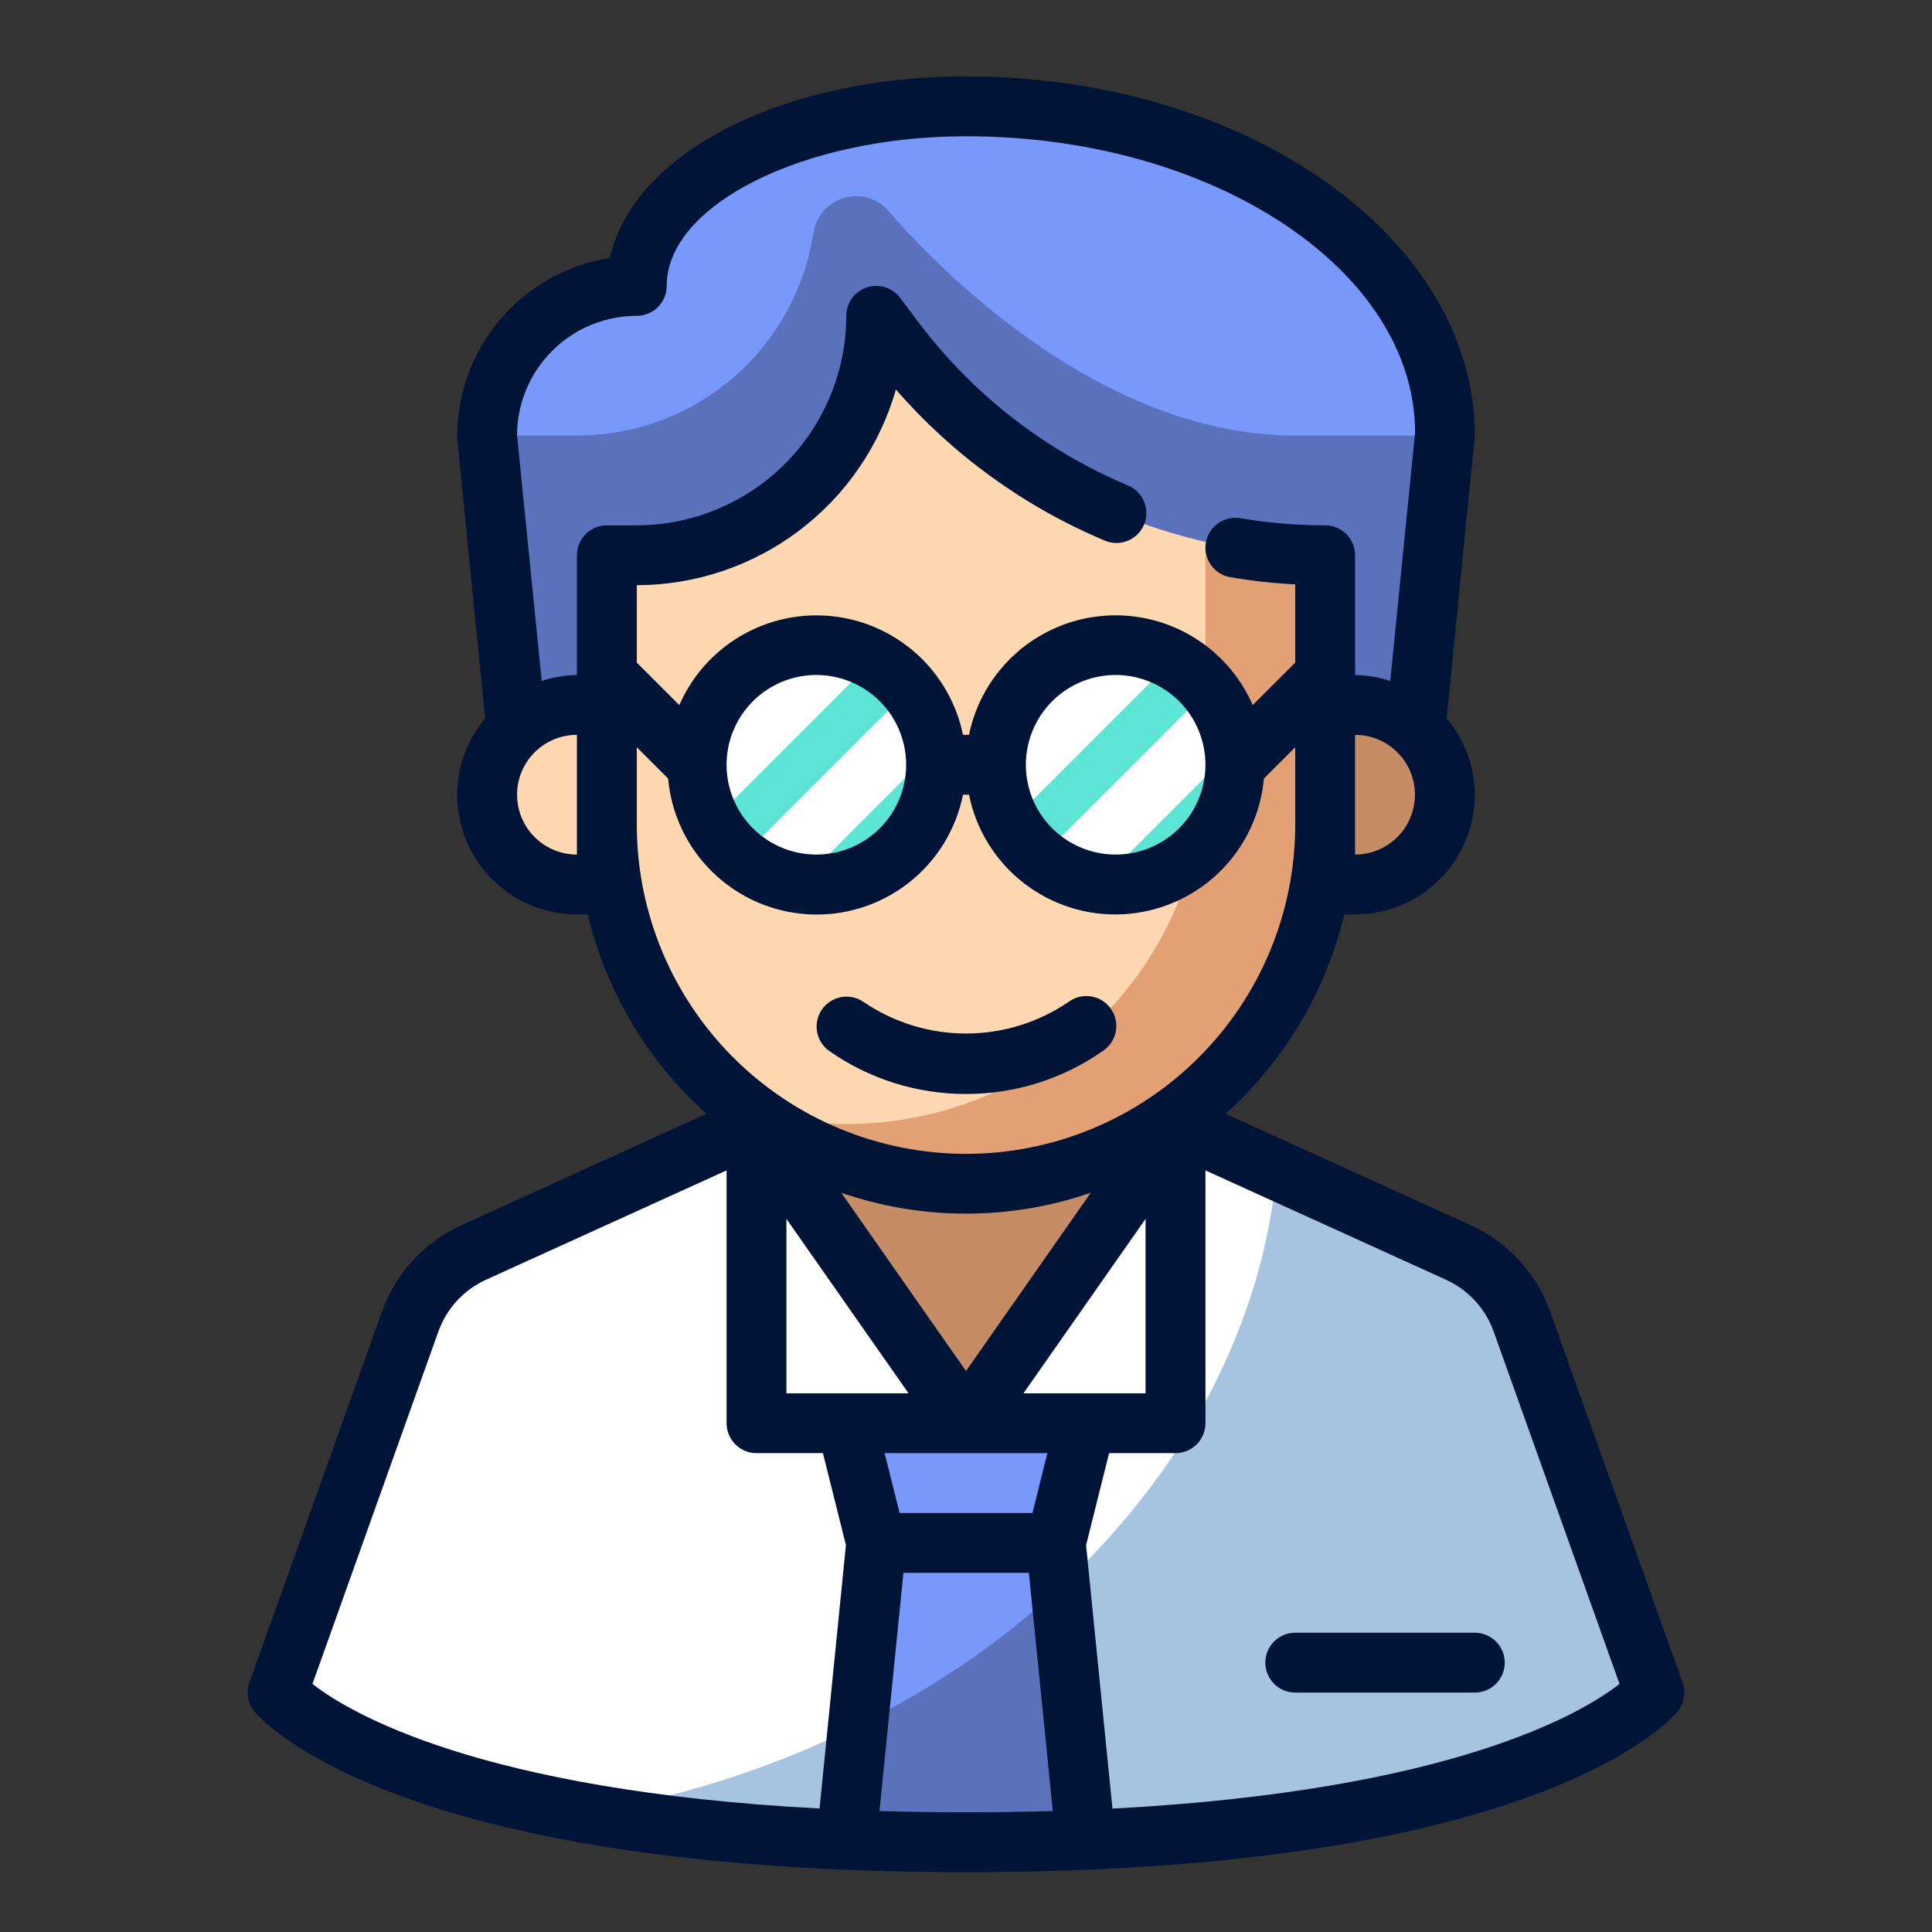 <svg width="78" height="78" viewBox="0 0 78 78" fill="none" xmlns="http://www.w3.org/2000/svg">
<rect x="0" y="0" width="78" height="78" fill="#333333" stroke="none"/>
<path d="M30.542 45.376L19.114 50.571C18.524 50.84 17.994 51.224 17.555 51.702C17.117 52.179 16.779 52.74 16.562 53.35L11.209 68.334C11.209 68.334 16.042 74.376 39.001 74.376C61.959 74.376 66.792 68.334 66.792 68.334L61.439 53.35C61.222 52.74 60.884 52.179 60.446 51.702C60.007 51.224 59.477 50.84 58.887 50.571L47.459 45.376H30.542Z" fill="white"/>
<path d="M66.793 68.334C66.793 68.334 61.959 74.376 39.001 74.376C33.829 74.433 28.662 74.04 23.559 73.203C29.084 72.327 34.35 70.253 38.989 67.126H39.001C42.001 65.083 44.629 62.541 46.771 59.61C48.449 57.3 49.743 54.733 50.601 52.009C51.078 50.454 51.398 48.855 51.556 47.236L58.721 50.499L58.89 50.571C59.479 50.841 60.008 51.226 60.446 51.703C60.884 52.18 61.222 52.74 61.44 53.35L62.551 56.444L64.751 62.618L66.793 68.334Z" fill="#A6C4E0"/>
<path d="M34.166 57.459L35.374 62.292H42.624L43.833 57.459H34.166ZM43.833 74.376L42.624 62.292H35.374L34.166 74.376H43.833Z" fill="#7898FB"/>
<path d="M43.833 74.375H34.166L34.178 74.279L34.637 69.651C36.148 68.919 37.603 68.075 38.987 67.125H38.999C40.343 66.203 41.615 65.181 42.806 64.068L43.821 74.279L43.833 74.375Z" fill="#5A72BC"/>
<path d="M30.541 42.959H47.458V49.001C47.458 51.244 46.566 53.395 44.98 54.982C43.394 56.568 41.243 57.459 38.999 57.459C36.756 57.459 34.605 56.568 33.018 54.982C31.432 53.395 30.541 51.244 30.541 49.001V42.959Z" fill="#C68C66"/>
<path d="M47.458 45.376V57.459H38.999L47.458 45.376ZM30.541 45.376V57.459H38.999L30.541 45.376Z" fill="white"/>
<path d="M24.499 32.084H22.083L19.666 17.584H24.499V32.084ZM53.499 32.084H55.916L58.333 17.584H53.499V32.084Z" fill="#5A72BC"/>
<path d="M51.084 35.709H54.709C55.67 35.709 56.592 35.327 57.272 34.647C57.952 33.967 58.334 33.045 58.334 32.084C58.334 31.123 57.952 30.201 57.272 29.521C56.592 28.841 55.67 28.459 54.709 28.459H51.084V35.709Z" fill="#C68C66"/>
<path d="M53.5 23.626C53.5 15.618 47.008 9.126 39 9.126C30.992 9.126 24.5 15.618 24.5 23.626V33.293C24.5 41.301 30.992 47.793 39 47.793C47.008 47.793 53.5 41.301 53.5 33.293V23.626Z" fill="#FFD8B1"/>
<path d="M53.5 21.209V33.292C53.498 35.996 52.741 38.645 51.314 40.942C49.887 43.238 47.846 45.09 45.423 46.289C42.999 47.487 40.289 47.985 37.598 47.725C34.907 47.466 32.341 46.459 30.192 44.82C32.349 45.438 34.621 45.546 36.828 45.136C39.035 44.726 41.116 43.808 42.907 42.456C44.699 41.104 46.152 39.354 47.151 37.344C48.151 35.335 48.67 33.12 48.667 30.876V21.209H53.5Z" fill="#E2A074"/>
<path d="M26.916 35.709H23.291C22.33 35.709 21.408 35.327 20.728 34.647C20.048 33.967 19.666 33.045 19.666 32.084C19.666 31.123 20.048 30.201 20.728 29.521C21.408 28.841 22.33 28.459 23.291 28.459H26.916V35.709Z" fill="#FFD8B1"/>
<path d="M32.958 35.709C35.628 35.709 37.792 33.545 37.792 30.876C37.792 28.206 35.628 26.043 32.958 26.043C30.289 26.043 28.125 28.206 28.125 30.876C28.125 33.545 30.289 35.709 32.958 35.709Z" fill="#5CE5D5"/>
<path d="M45.042 35.709C47.712 35.709 49.876 33.545 49.876 30.876C49.876 28.206 47.712 26.043 45.042 26.043C42.373 26.043 40.209 28.206 40.209 30.876C40.209 33.545 42.373 35.709 45.042 35.709Z" fill="#5CE5D5"/>
<path d="M35.278 26.635L28.717 33.196C28.328 32.484 28.125 31.687 28.125 30.876C28.125 30.707 28.137 30.525 28.149 30.356L32.439 26.067C32.608 26.055 32.789 26.043 32.958 26.043C33.769 26.042 34.567 26.246 35.278 26.635ZM37.743 30.211L32.294 35.661C31.422 35.54 30.599 35.185 29.913 34.634L36.716 27.831C37.267 28.517 37.622 29.34 37.743 30.211ZM47.362 26.635L40.8 33.196C40.412 32.484 40.208 31.687 40.208 30.876C40.208 30.707 40.22 30.525 40.233 30.356L44.522 26.067C44.691 26.055 44.873 26.043 45.042 26.043C45.852 26.042 46.65 26.246 47.362 26.635ZM49.827 30.211L44.377 35.661C43.505 35.54 42.683 35.185 41.997 34.634L48.8 27.831C49.351 28.517 49.706 29.34 49.827 30.211Z" fill="white"/>
<path d="M25.708 11.543C25.708 7.536 31.653 4.292 38.999 4.292C49.686 4.292 58.333 10.238 58.333 17.584L57.124 24.834L53.499 22.418C50.123 22.418 46.793 21.631 43.773 20.121C40.752 18.611 38.125 16.419 36.099 13.717L35.374 12.751C35.374 15.315 34.356 17.773 32.543 19.586C30.73 21.399 28.271 22.418 25.708 22.418H24.499L20.874 24.834L19.666 17.584C19.666 15.982 20.302 14.445 21.436 13.312C22.569 12.179 24.105 11.543 25.708 11.543Z" fill="#7898FB"/>
<path d="M58.333 17.584L57.124 24.834L53.499 28.459V22.418C50.123 22.416 46.793 21.631 43.772 20.122C40.755 18.608 38.128 16.416 36.099 13.717L35.374 12.751C35.376 14.021 35.127 15.279 34.642 16.452C34.157 17.626 33.445 18.692 32.547 19.59C31.649 20.488 30.583 21.2 29.409 21.685C28.235 22.17 26.978 22.419 25.708 22.418H24.499V28.459L20.874 24.834L19.666 17.584H23.291C25.594 17.587 27.821 16.766 29.572 15.27C31.322 13.774 32.48 11.701 32.837 9.427C32.895 9.01 33.101 8.629 33.417 8.352C33.733 8.075 34.138 7.921 34.559 7.918C34.807 7.916 35.052 7.969 35.278 8.071C35.504 8.174 35.705 8.324 35.867 8.512C37.682 10.614 44.299 17.584 52.291 17.584H58.333Z" fill="#5A72BC"/>
<path d="M67.93 67.928L62.577 52.937C62.303 52.176 61.88 51.477 61.332 50.882C60.784 50.287 60.123 49.807 59.387 49.471L49.479 44.965C51.858 42.832 53.529 40.025 54.27 36.917H54.709C55.99 36.917 57.22 36.408 58.126 35.502C59.033 34.595 59.542 33.366 59.542 32.084C59.537 30.957 59.135 29.867 58.405 29.008L59.542 17.584C59.542 9.588 50.327 3.084 39 3.084C31.526 3.084 25.539 6.226 24.621 10.415C22.889 10.687 21.313 11.573 20.182 12.912C19.05 14.25 18.438 15.952 18.459 17.705L19.588 29.008C18.862 29.868 18.462 30.958 18.459 32.084C18.459 33.366 18.968 34.595 19.874 35.502C20.781 36.408 22.01 36.917 23.292 36.917H23.73C24.472 40.025 26.145 42.833 28.525 44.965L18.617 49.471C17.881 49.807 17.219 50.287 16.672 50.883C16.124 51.478 15.701 52.177 15.427 52.939L10.07 67.928C10.001 68.122 9.983 68.331 10.017 68.534C10.051 68.737 10.136 68.928 10.265 69.089C10.484 69.354 15.729 75.584 39 75.584C62.272 75.584 67.517 69.354 67.736 69.089C67.864 68.928 67.95 68.737 67.984 68.534C68.018 68.331 67.999 68.122 67.93 67.928ZM41.32 56.251L46.25 49.209V56.251H41.32ZM41.683 61.084H36.319L35.715 58.667H42.286L41.683 61.084ZM31.75 56.251V49.209L36.68 56.251H31.75ZM39 55.352L33.964 48.155C37.227 49.279 40.773 49.279 44.037 48.155L39 55.352ZM54.709 34.501V29.667C55.349 29.667 55.964 29.922 56.417 30.375C56.871 30.828 57.125 31.443 57.125 32.084C57.125 32.725 56.871 33.34 56.417 33.793C55.964 34.246 55.349 34.501 54.709 34.501ZM25.709 12.751C26.029 12.751 26.336 12.623 26.563 12.397C26.79 12.17 26.917 11.863 26.917 11.542C26.917 8.268 32.451 5.501 39 5.501C48.994 5.501 57.125 10.921 57.131 17.463L56.128 27.492C55.67 27.34 55.191 27.259 54.709 27.251V22.417C54.709 22.097 54.581 21.79 54.355 21.563C54.128 21.336 53.821 21.209 53.5 21.209C52.353 21.209 51.208 21.113 50.077 20.921C49.761 20.868 49.437 20.942 49.175 21.128C48.914 21.313 48.737 21.595 48.684 21.911C48.63 22.227 48.705 22.551 48.89 22.813C49.076 23.074 49.358 23.251 49.673 23.304C50.54 23.451 51.414 23.548 52.292 23.594V26.75L50.576 28.466C50.063 27.29 49.188 26.308 48.08 25.663C46.971 25.017 45.685 24.741 44.409 24.875C43.133 25.009 41.933 25.545 40.982 26.407C40.031 27.268 39.379 28.41 39.121 29.667H38.879C38.621 28.411 37.969 27.269 37.018 26.408C36.068 25.547 34.868 25.011 33.592 24.877C32.316 24.743 31.031 25.019 29.922 25.664C28.814 26.309 27.939 27.291 27.426 28.466L25.709 26.75V23.626C28.073 23.622 30.373 22.85 32.26 21.425C34.148 20 35.52 17.999 36.17 15.726C38.47 18.369 41.344 20.451 44.572 21.813C44.719 21.88 44.878 21.917 45.039 21.922C45.201 21.926 45.362 21.898 45.512 21.84C45.663 21.781 45.8 21.692 45.916 21.58C46.032 21.467 46.124 21.332 46.187 21.183C46.249 21.035 46.282 20.875 46.282 20.713C46.282 20.551 46.249 20.391 46.186 20.243C46.123 20.094 46.031 19.959 45.915 19.847C45.799 19.734 45.661 19.646 45.511 19.587C42.163 18.173 39.25 15.898 37.067 12.992L36.342 12.026C36.19 11.823 35.978 11.673 35.736 11.597C35.493 11.522 35.234 11.524 34.993 11.604C34.753 11.684 34.543 11.838 34.395 12.044C34.247 12.25 34.167 12.497 34.167 12.751C34.164 14.993 33.272 17.143 31.687 18.729C30.101 20.314 27.951 21.206 25.709 21.209H24.5C24.18 21.209 23.872 21.336 23.646 21.563C23.419 21.79 23.292 22.097 23.292 22.417V27.251C22.809 27.259 22.33 27.34 21.871 27.492L20.875 17.584C20.875 16.302 21.384 15.073 22.291 14.166C23.197 13.26 24.427 12.751 25.709 12.751ZM48.667 30.876C48.667 31.593 48.454 32.294 48.056 32.89C47.658 33.486 47.092 33.95 46.429 34.225C45.767 34.499 45.038 34.571 44.335 34.431C43.632 34.291 42.986 33.946 42.479 33.439C41.972 32.932 41.626 32.286 41.487 31.583C41.347 30.88 41.419 30.151 41.693 29.488C41.967 28.826 42.432 28.26 43.028 27.862C43.624 27.463 44.325 27.251 45.042 27.251C46.003 27.251 46.925 27.633 47.605 28.312C48.285 28.992 48.667 29.914 48.667 30.876ZM36.584 30.876C36.584 31.593 36.371 32.294 35.973 32.89C35.574 33.486 35.008 33.95 34.346 34.225C33.683 34.499 32.955 34.571 32.251 34.431C31.548 34.291 30.902 33.946 30.395 33.439C29.888 32.932 29.543 32.286 29.403 31.583C29.263 30.88 29.335 30.151 29.61 29.488C29.884 28.826 30.349 28.26 30.945 27.862C31.541 27.463 32.242 27.251 32.959 27.251C33.92 27.251 34.842 27.633 35.522 28.312C36.202 28.992 36.584 29.914 36.584 30.876ZM23.292 34.501C22.651 34.501 22.036 34.246 21.583 33.793C21.13 33.34 20.875 32.725 20.875 32.084C20.875 31.443 21.13 30.828 21.583 30.375C22.036 29.922 22.651 29.667 23.292 29.667V34.501ZM25.709 33.292V30.168L26.974 31.433C27.102 32.875 27.746 34.224 28.787 35.23C29.829 36.237 31.198 36.834 32.645 36.914C34.091 36.993 35.517 36.548 36.662 35.661C37.807 34.774 38.594 33.504 38.879 32.084H39.121C39.407 33.503 40.194 34.772 41.339 35.658C42.484 36.544 43.91 36.989 45.355 36.91C46.801 36.83 48.169 36.233 49.211 35.228C50.252 34.222 50.896 32.875 51.026 31.433L52.292 30.168V33.292C52.292 36.818 50.892 40.198 48.399 42.691C45.906 45.184 42.525 46.584 39 46.584C35.475 46.584 32.094 45.184 29.602 42.691C27.109 40.198 25.709 36.818 25.709 33.292ZM17.7 53.752C17.864 53.295 18.118 52.875 18.447 52.518C18.775 52.16 19.172 51.872 19.614 51.67L29.334 47.252V57.459C29.334 57.779 29.461 58.087 29.688 58.313C29.914 58.54 30.221 58.667 30.542 58.667H33.223L34.152 62.38L33.088 73.014C19.313 72.289 14.071 69.123 12.615 67.985L17.7 53.752ZM35.507 73.117L36.474 63.501H41.538L42.504 73.117C40.172 73.184 37.839 73.184 35.507 73.117ZM44.913 73.017L43.848 62.384L44.777 58.667H47.459C47.779 58.667 48.086 58.54 48.313 58.313C48.54 58.087 48.667 57.779 48.667 57.459V47.252L58.387 51.67C58.828 51.872 59.225 52.16 59.554 52.517C59.882 52.874 60.136 53.294 60.301 53.751L65.384 67.985C63.909 69.139 58.663 72.295 44.913 73.017Z" fill="#001437"/>
<path d="M52.293 65.917C51.972 65.917 51.665 66.044 51.438 66.271C51.212 66.498 51.084 66.805 51.084 67.125C51.084 67.446 51.212 67.753 51.438 67.98C51.665 68.207 51.972 68.334 52.293 68.334H59.543C59.863 68.334 60.17 68.207 60.397 67.98C60.624 67.753 60.751 67.446 60.751 67.125C60.751 66.805 60.624 66.498 60.397 66.271C60.17 66.044 59.863 65.917 59.543 65.917H52.293ZM39.001 44.167C40.978 44.17 42.908 43.563 44.527 42.428C44.661 42.339 44.777 42.224 44.866 42.09C44.956 41.956 45.017 41.805 45.047 41.647C45.078 41.488 45.076 41.325 45.042 41.168C45.008 41.01 44.943 40.861 44.851 40.728C44.759 40.596 44.641 40.484 44.504 40.398C44.368 40.312 44.215 40.254 44.056 40.228C43.897 40.202 43.734 40.208 43.577 40.245C43.421 40.283 43.273 40.352 43.143 40.448C41.922 41.28 40.479 41.726 39.002 41.726C37.524 41.726 36.081 41.28 34.86 40.448C34.597 40.268 34.274 40.199 33.961 40.256C33.648 40.313 33.369 40.491 33.187 40.752C33.004 41.013 32.932 41.336 32.986 41.65C33.04 41.964 33.216 42.243 33.475 42.428C35.094 43.563 37.024 44.17 39.001 44.167Z" fill="#001437"/>
</svg>
